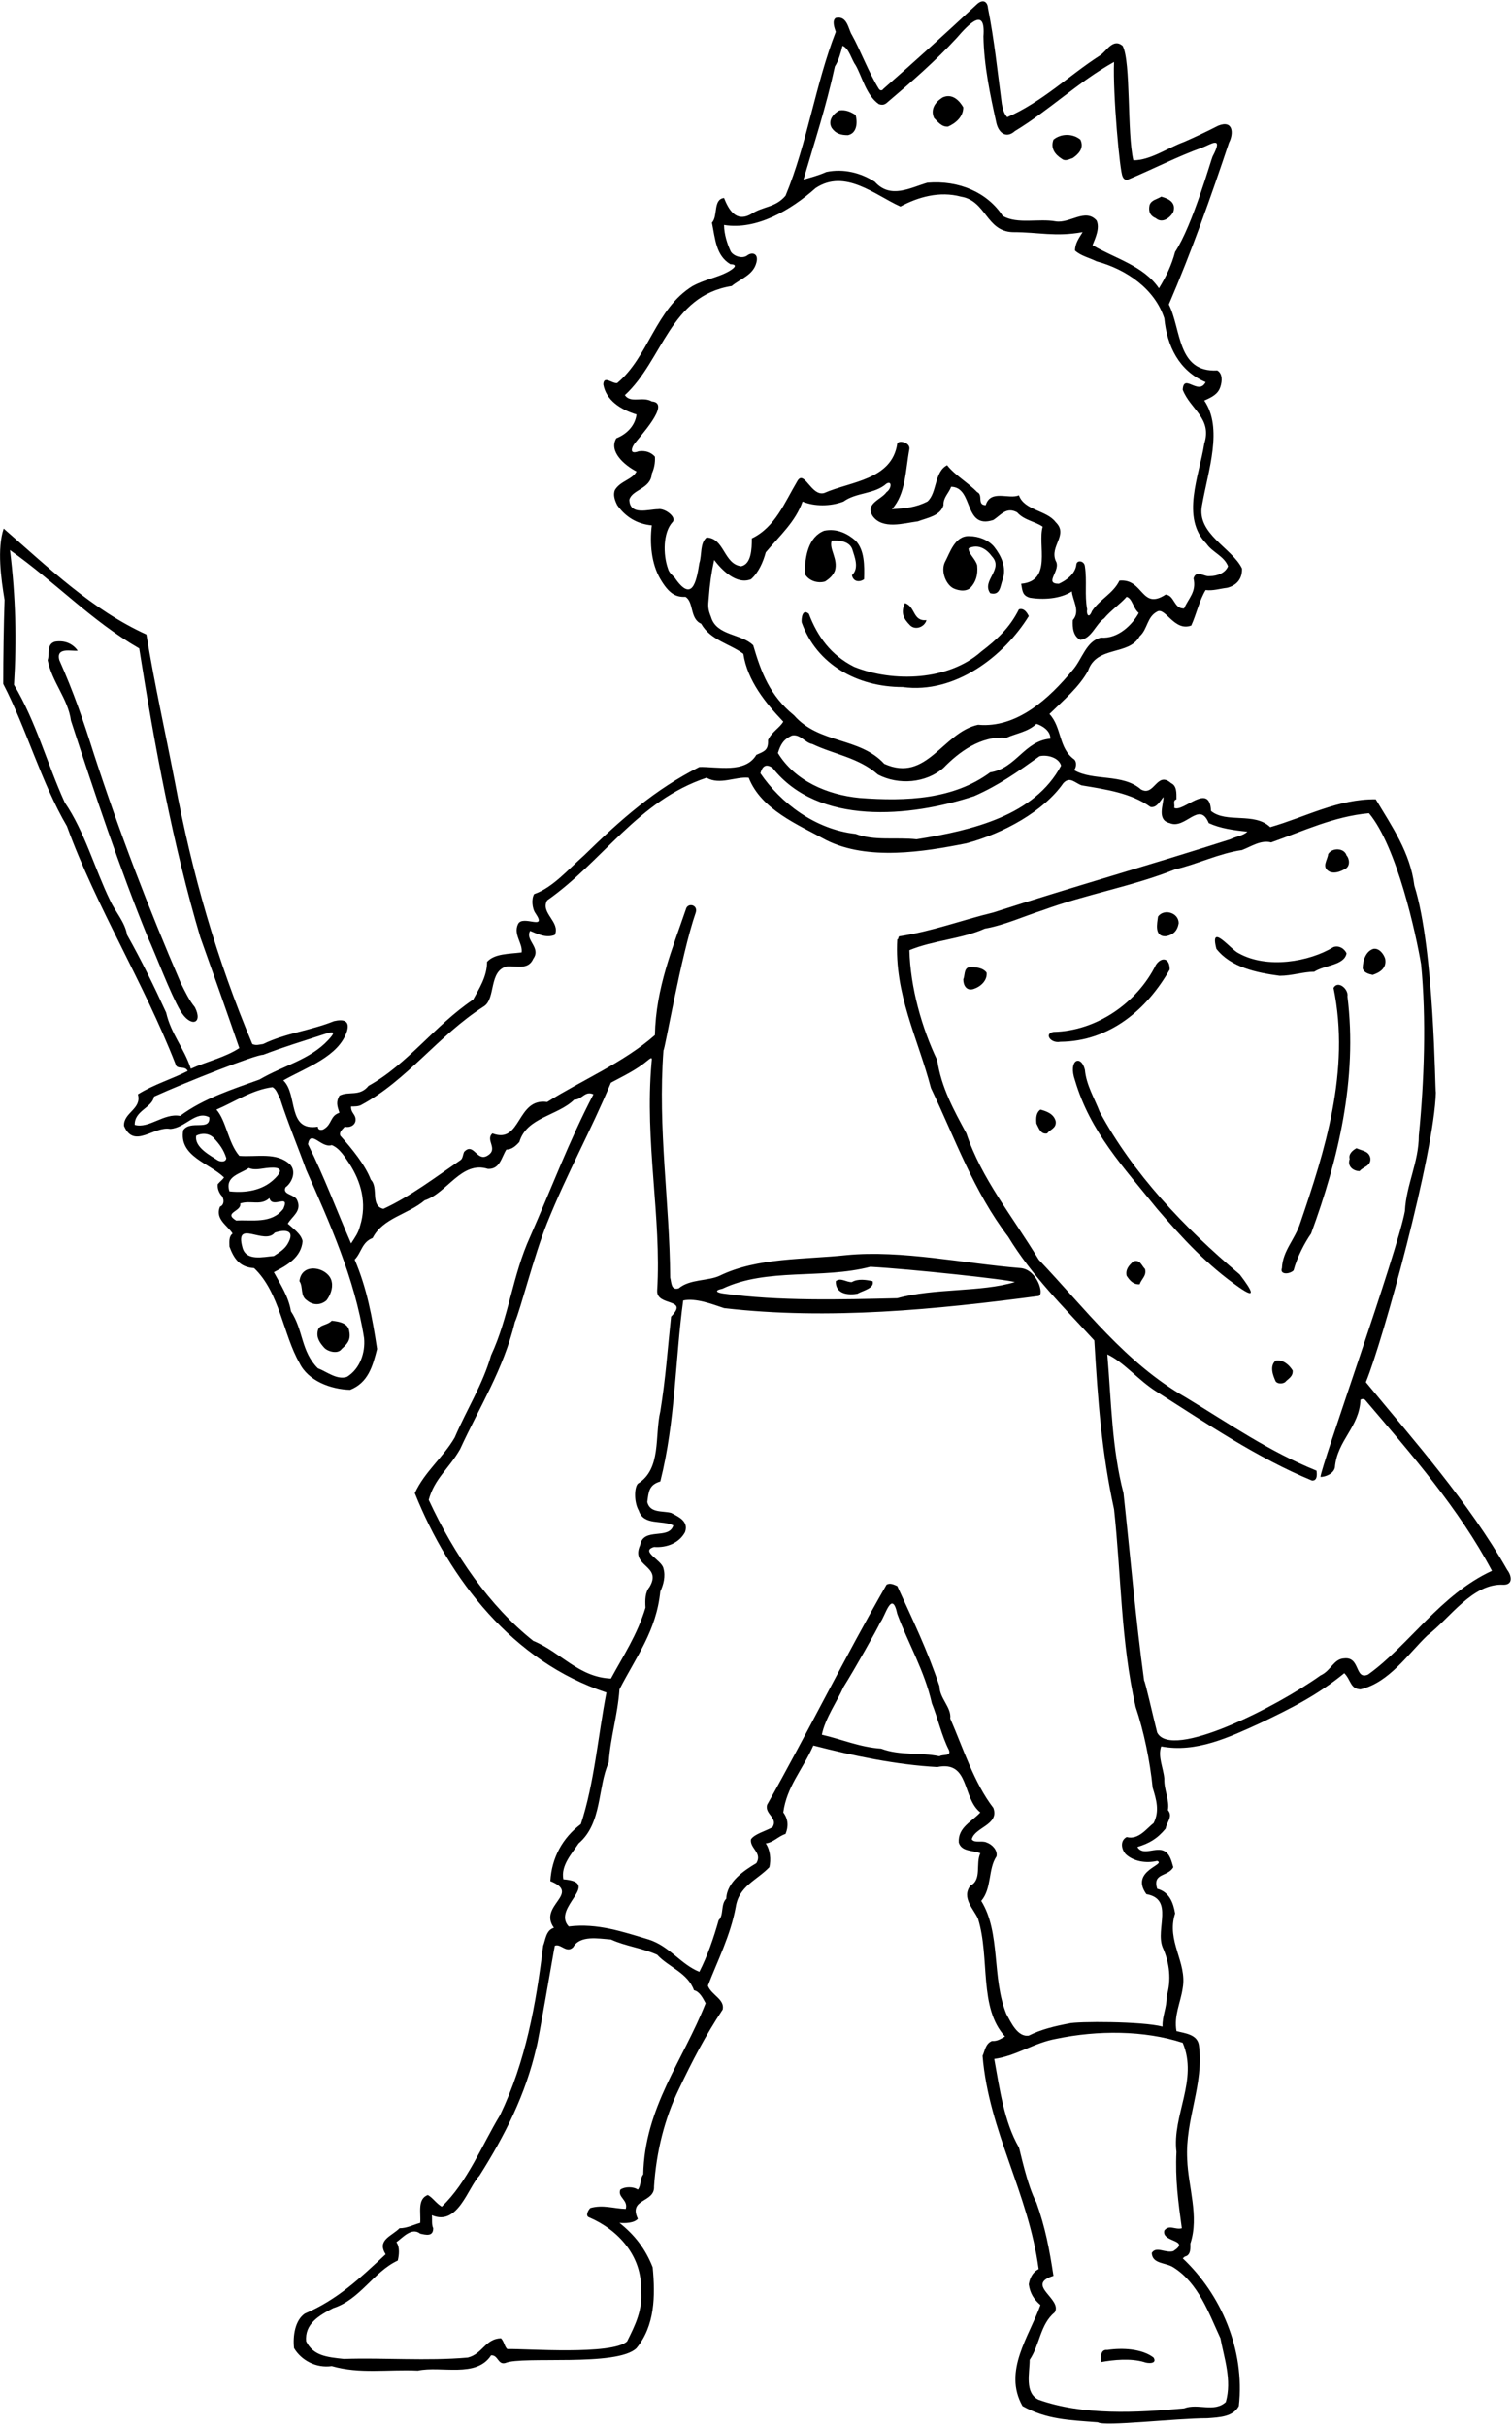 <?xml version="1.0" encoding="UTF-8"?>
<svg xmlns="http://www.w3.org/2000/svg" xmlns:xlink="http://www.w3.org/1999/xlink" width="411pt" height="659pt" viewBox="0 0 411 659" version="1.1">
<g id="surface1">
<path style=" stroke:none;fill-rule:nonzero;fill:rgb(0%,0%,0%);fill-opacity:1;" d="M 409.703 426.504 C 399.211 408.082 384.449 391.492 371.273 375.508 C 375.906 364.285 389.879 313.41 390.305 296.82 C 390.059 296.574 389.938 258.023 384.449 240.578 C 383.352 231.672 378.348 224.473 373.957 217.152 C 363.707 217.031 355.047 221.91 345.285 224.719 C 341.016 220.57 333.328 223.742 329.184 220.324 C 328.816 212.273 321.617 220.812 319.18 219.473 C 319.422 218.617 318.691 217.52 319.789 217.152 C 319.789 215.445 319.91 213.492 318.324 212.762 C 314.422 209.344 313.809 216.543 310.148 214.469 C 305.148 210.078 297.098 212.273 291.973 209.223 C 292.582 208.492 292.734 206.965 291.973 206.297 C 287.703 203.246 288.68 197.633 285.262 193.973 C 289.289 190.07 293.312 186.652 295.754 182.262 C 298.07 175.309 306.855 178.234 309.785 172.867 C 311.98 170.914 311.734 167.621 314.543 166.156 C 316.738 164.816 319.219 171.688 323.812 169.938 C 325.156 167.012 326.012 163.105 327.719 160.301 C 329.793 160.547 331.5 159.934 333.574 159.691 C 336.504 158.961 337.723 156.844 337.602 154.445 C 334.914 148.832 325.156 145.051 326.742 137.242 C 328.449 127.605 332.477 116.383 327.352 108.816 C 329.305 107.965 331.133 107.109 331.742 105.035 C 332.23 103.57 332.355 101.496 330.891 100.645 C 319.91 101.254 321.129 89.418 317.715 82.711 C 323.812 68.559 329.184 53.43 334.062 38.789 C 335.402 36.227 335.203 32.508 331.133 34.152 C 327.809 35.859 324.668 37.324 321.863 38.547 C 317.227 40.254 312.711 43.547 308.074 43.547 C 306.309 36.09 307.465 16.707 305.148 12.438 C 302.465 10.242 300.758 14.023 298.926 15.121 C 290.754 20.367 283.309 27.688 273.793 31.836 C 272.816 30.738 272.68 29.836 272.328 28.297 C 271.109 19.148 270.258 10.73 268.547 2.188 C 268.41 0.406 267.191 -0.281 265.621 1.09 C 256.957 9.145 248.906 16.465 240.121 24.148 C 239.664 24.805 239.129 24.5 238.902 24.148 C 236.219 19.879 233.777 13.414 231.582 9.508 C 230.605 8.047 230.363 4.141 227.191 4.871 C 226.094 5.605 226.824 7.559 227.191 8.656 C 221.699 22.684 219.383 39.156 213.527 53.184 C 210.719 56.48 207.426 55.992 204.133 58.188 C 199.984 60.504 198.031 56.844 196.812 53.797 C 193.762 54.16 195.227 58.676 193.52 60.504 C 194.434 64.961 194.598 69.418 198.523 71.77 C 200.852 71.852 199.445 73.012 197.734 73.926 C 194.93 75.422 191.629 75.891 188.27 77.707 C 178.145 83.93 176.316 96.984 167.777 104.059 C 166.434 104.305 164.117 101.863 163.992 104.426 C 164.727 108.695 168.629 111.258 173.02 112.598 C 172.656 115.648 170.34 117.969 167.531 119.066 C 165.395 122.633 169.727 126.387 173.02 128.094 C 171.922 130.289 168.629 130.656 167.164 133.094 C 166.555 134.438 167.164 136.023 167.777 137.242 C 170.094 140.535 173.266 142.367 177.172 142.734 C 176.574 147.59 177.047 153.16 179.508 157.324 C 181.73 161.09 183.543 162.285 186.328 162.148 C 188.648 163.555 187.453 168.078 190.59 169.449 C 193.152 173.965 198.277 174.82 202.059 177.625 C 203.156 184.945 208.156 191.047 212.914 196.047 C 212.062 197.633 209.742 198.852 208.77 201.051 C 208.891 203.855 207.793 204.098 205.598 205.074 C 202.547 210.199 194.98 208.246 190.102 208.367 C 178.023 214.469 168.875 222.52 158.746 232.402 C 154.602 236.062 150.207 241.188 145.203 242.895 C 144.43 244.102 144.594 246.801 145.57 248.141 C 148.867 253.02 142.035 248.387 140.812 251.07 C 139.473 253.875 142.156 256.316 141.789 258.754 C 138.254 259.195 134.438 259.047 132.395 261.316 C 132.395 265.344 130.199 268.637 128.613 271.566 C 118.242 278.52 110.801 289.133 100.188 294.988 C 97.746 298.039 94.82 296.332 92.258 297.672 C 91.281 299.504 91.648 300.355 92.258 302.309 C 89.695 303.164 90.305 305.359 88.109 306.699 C 87.621 307.082 86.402 307.188 86.402 306.09 C 77.984 307.434 81.035 297.309 77.008 293.523 C 83.23 289.988 92.137 287.059 94.332 280.105 C 95.172 277.117 93.188 276.887 90.793 277.422 C 84.449 279.984 77.496 280.715 71.52 283.645 C 70.418 283.766 69.688 284.133 68.59 283.645 C 58.953 260.707 52.242 237.648 47.484 212.152 C 44.922 198.852 41.992 185.801 39.797 172.379 C 25.035 165.668 13.203 154.215 1 143.602 C -0.828 149.094 0.27 157.129 1.246 162.984 C 1 170.184 0.879 178.48 0.879 185.801 C 7.223 198 11.25 212.641 18.203 224.473 C 26.133 246.312 39.066 266.93 47.727 289.133 C 48.094 290.719 50.289 289.379 51.023 290.965 C 46.75 293.16 41.75 294.621 37.48 297.309 C 38.578 301.332 33.574 302.188 33.699 305.848 C 36.383 312.312 41.871 305.848 46.266 306.699 C 50.41 306.457 53.219 301.578 56.879 303.527 C 57.242 307.434 51.754 304.141 49.801 307.066 C 48.582 314.145 56.879 315.973 60.902 319.879 C 60.414 320.609 59.926 320.852 59.195 321.707 C 59.074 322.805 59.441 323.781 60.051 324.637 C 60.902 325.367 61.148 327.32 59.805 327.809 C 58.34 331.223 62 333.055 63.223 335.129 C 62.125 335.98 62.367 337.445 62.367 338.664 C 63.586 341.961 65.172 344.277 69.078 344.52 C 76.031 351.109 77.008 362.699 81.398 370.262 C 83.719 375.145 89.941 377.461 95.184 377.582 C 100.066 375.633 101.285 371.238 102.504 366.48 C 101.164 357.695 99.699 349.891 96.406 342.203 C 98.234 340.371 98.355 337.445 101.285 336.348 C 104.09 330.855 110.801 330.004 115.438 326.098 C 121.539 324.148 125.441 315.242 132.641 317.559 C 135.934 317.68 136.301 314.387 137.641 312.312 C 139.105 312.312 140.203 311.336 141.18 310.238 C 143.133 303.527 151.551 303.164 156.062 298.77 C 158.262 298.77 158.992 296.211 161.309 297.309 C 154.844 309.629 149.598 323.535 144.105 335.98 C 139.227 346.719 138.375 357.695 133.492 368.188 C 131.176 376.242 126.906 382.828 123.609 390.516 C 120.438 396.004 115.438 399.785 112.754 405.645 C 122.148 429.066 139.352 451.395 164.848 459.812 C 162.531 471.77 161.555 484.453 157.895 495.559 C 152.891 499.34 149.965 504.707 149.598 511.051 C 158.137 514.469 146.184 517.641 150.574 523.738 C 148.379 524.348 148.254 527.156 147.645 528.621 C 145.695 544.602 142.887 560.094 135.934 574.613 C 131.055 582.664 127.027 592.914 120.074 599.5 C 118.488 598.527 117.633 597.062 116.289 596.328 C 113.363 597.426 114.461 601.211 114.219 603.895 C 112.387 604.383 110.68 605.355 108.605 605.355 C 106.41 607.555 102.383 608.531 104.824 612.434 C 97.871 618.898 91.77 624.754 82.863 628.539 C 80.18 630.367 79.57 634.637 79.934 637.93 C 81.887 641.227 85.914 643.422 90.184 642.812 C 97.871 645.008 105.188 643.664 113.605 644.031 C 119.953 642.691 129.469 646.105 133.492 639.883 C 135.445 639.762 135.324 642.566 137.398 641.957 C 141.91 640.004 167.777 643.055 173.02 637.93 C 178.023 631.832 178.145 623.781 177.414 615.973 C 175.461 610.969 172.535 607.188 168.387 603.895 C 169.852 604.016 172.289 604.016 173.387 602.797 C 170.703 597.184 178.023 598.527 177.781 594.012 C 178.391 584.496 180.707 575.469 184.488 567.66 C 188.27 559.73 191.688 553.141 196.445 545.941 C 197.055 543.137 193.395 542.039 192.422 539.477 C 195.105 532.523 198.52 525.938 199.984 518.129 C 200.84 512.395 205.598 510.93 209.133 507.27 C 209.621 505.195 209.379 502.633 208.156 500.805 C 210.23 500.559 211.574 498.852 213.527 498.242 C 214.379 496.168 214.258 494.215 212.914 492.387 C 213.891 485.309 218.039 481.039 221.09 474.207 C 231.949 477.012 243.66 479.453 254.762 480.062 C 263.668 478.234 261.473 488.48 266.473 492.387 C 264.156 494.945 260.375 496.41 260.617 500.559 C 261.352 503.121 264.523 502.633 266.473 503.488 C 265.133 506.293 266.961 510.688 263.789 512.27 C 261.227 515.566 264.766 518.738 265.863 521.301 C 269.156 532.035 265.984 545.453 273.184 553.266 C 272.086 553.871 271.109 554.605 269.645 554.484 C 267.816 555.215 267.695 557.289 267.086 558.508 C 268.793 579.129 279.527 595.598 282.336 616.461 C 280.625 617.312 279.895 619.023 279.648 620.605 C 280.016 623.047 280.992 624.633 282.82 626.219 C 279.773 634.758 272.574 644.152 277.941 653.668 C 284.531 657.328 290.508 657.453 298.438 658.062 C 300.023 659.281 319.664 656.965 328.207 656.965 C 331.5 656.719 335.16 656.598 336.746 653.668 C 338.453 638.297 331.867 623.293 321.496 613.531 C 321.738 613.41 321.863 613.164 322.105 613.043 C 323.812 612.676 323.57 610.48 323.57 609.504 C 326.012 602.184 322.961 594.012 322.715 586.691 C 322.105 575.711 327.352 566.195 325.887 555.582 C 325.398 552.652 322.105 552.41 319.789 551.801 C 319.055 547.527 320.887 544.234 321.496 540.086 C 322.715 533.012 316.98 527.398 319.422 519.836 C 318.934 516.906 317.836 513.98 314.543 513.125 C 313.199 508.734 317.469 509.953 318.934 507.27 C 318.445 505.684 318.078 503.73 316.492 502.879 C 314.176 501.656 310.637 504.34 309.176 501.777 C 312.348 500.805 314.543 499.586 316.859 496.777 C 317.105 495.07 318.934 493.484 317.469 491.773 C 317.957 488.969 316.371 486.285 316.492 483.234 C 316.25 480.309 314.664 477.258 315.641 474.453 C 325.156 476.281 334.305 471.891 342.602 468.105 C 351.02 464.082 358.098 460.543 365.414 454.566 C 367.246 456.395 367.004 458.836 369.809 458.957 C 377.617 457.129 382.738 449.32 387.984 444.316 C 394.207 439.559 400.309 430.043 408.727 430.531 C 411.328 430.531 410.922 428.09 409.703 426.504 Z M 226.945 18.051 C 227.922 16.586 228.531 14.391 229.02 12.438 C 230.852 13.168 231.461 16.219 232.559 17.684 C 234.266 20.609 235.484 25.98 238.902 28.297 C 240 28.664 240.578 28.391 241.344 27.688 C 247.688 22.32 254.395 16.465 260.008 10.363 C 263.531 6.277 267.938 1.824 267.328 9.875 C 267.449 17.805 269.156 25.855 270.867 33.543 C 271.535 36.164 273.551 37.691 275.867 35.617 C 285.141 30.004 293.191 22.195 302.828 16.828 C 302.465 25.613 304.414 46.84 305.148 47.938 C 305.391 48.672 306.078 49.051 306.613 48.793 C 313.297 46.016 320.062 42.492 326.895 40.055 C 328.969 39.312 332.762 36.57 329.605 42.516 C 329.23 43.227 324.18 61.238 319.422 68.434 C 318.445 72.094 316.98 75.145 315.031 78.316 C 310.762 72.094 302.828 70.145 296.973 66.605 C 297.707 64.773 299.047 61.969 298.07 59.895 C 295.023 56.48 290.875 60.75 286.969 60.141 C 282.336 59.285 276.602 60.992 272.574 58.676 C 268.426 52.332 260.738 48.914 252.078 49.648 C 247.441 50.988 242.074 54.16 237.805 49.402 C 234.02 46.965 229.387 45.742 224.629 46.719 C 222.434 47.695 220.48 48.184 218.406 48.793 C 221.336 38.789 224.504 29.273 226.945 18.051 Z M 192.055 146.027 C 190.223 147.613 190.836 150.664 190.102 152.98 C 189.262 158.395 188.043 163.73 183.367 156.887 C 182.66 156.199 181.824 155.5 181.562 154.445 C 180.219 150.664 180.219 144.684 182.781 141.879 C 184.152 140.551 180.645 137.961 178.879 138.34 C 176.316 138.34 171.191 140.172 171.07 135.777 C 171.801 132.973 176.926 132.852 177.172 128.703 C 177.781 127.359 178.145 125.773 178.023 124.066 C 176.926 122.848 175.461 122.359 173.633 122.602 C 170.887 123.625 171.809 121.508 172.352 120.715 C 173.605 118.879 182.629 109.441 177.172 109.062 C 174.73 107.598 171.438 109.672 169.852 107.352 C 180.219 97.836 182.051 80.391 198.887 77.707 C 201.203 75.754 204.742 74.777 205.598 71.363 C 206.266 68.953 204.59 68.422 203.277 69.289 C 201.691 70.633 198.945 69.336 198.52 68.07 C 197.789 66.484 196.812 63.676 196.812 61.113 C 205.598 62.578 214.988 57.09 221.699 51.109 C 229.754 45.742 237.926 53.062 244.758 56.113 C 249.516 53.551 255.371 51.844 261.227 53.43 C 268.059 54.527 268.059 62.824 275.258 63.066 C 282.578 63.066 286.727 64.41 294.289 63.066 C 293.312 64.652 292.215 66.117 292.215 68.07 C 293.801 69.531 296.121 70.02 298.07 70.996 C 306.246 73.191 313.934 78.562 316.492 86.492 C 317.227 94.055 320.52 100.766 327.719 103.816 C 325.766 107.598 321.738 101.254 321.496 105.891 C 323.57 111.258 329.547 113.574 327.352 120.527 C 326.012 129.191 320.887 140.66 327.961 147.734 C 329.547 150.055 332.719 151.027 333.816 153.836 C 333.086 155.664 330.891 156.52 328.816 156.52 C 327.352 156.762 325.156 154.688 324.426 157.129 C 325.277 160.789 323.082 162.496 321.863 165.305 C 319.055 165.426 319.301 161.766 316.859 161.52 C 310.148 165.914 310.883 157.129 304.293 157.738 C 302.594 161.25 299.004 162.762 296.84 165.984 C 295.934 168.312 295.25 166.781 295.512 165.547 C 294.777 161.52 295.512 157.984 294.898 153.836 C 294.719 152.297 292.734 152.066 292.582 153.348 C 292.34 155.91 289.777 157.738 287.824 158.594 C 283.555 158.594 288.555 154.934 286.969 152.371 C 285.262 148.344 290.508 145.297 286.969 141.879 C 284.531 138.586 278.43 138.707 276.965 134.559 C 274.281 135.777 269.281 132.852 267.938 137.242 C 265.496 137.242 267.328 134.438 265.621 133.703 C 263.18 131.145 259.52 129.07 257.445 126.387 C 253.906 128.215 254.762 133.949 252.078 136.266 C 248.906 137.852 246.223 138.098 242.441 138.34 C 246.223 134.191 246.102 127.848 247.199 121.992 C 247.441 120.117 244.164 119.508 243.902 120.527 C 242.441 130.41 231.215 130.777 224.02 133.949 C 220.48 134.926 218.543 127.359 216.699 130.777 C 213.281 136.512 210.719 143.223 204.375 146.27 C 204.375 149.199 204.207 153.285 201.449 153.836 C 196.688 153.227 196.934 146.148 192.055 146.027 Z M 204.742 175.309 C 201.57 172.137 194.738 172.746 193.273 167.621 C 192.422 165.547 192.422 164.691 192.664 162.375 C 192.906 158.836 193.395 155.422 194.129 152.129 C 196.078 154.688 200.105 158.961 204.133 157.371 C 206.207 155.543 207.426 152.738 208.156 150.055 C 212.062 145.418 216.211 141.758 218.16 136.266 C 221.336 137.609 225.727 137.609 229.266 136.266 C 232.801 133.703 237.684 134.316 240.977 131.387 C 242.484 130.488 242.41 132.699 240.977 133.703 C 239.512 135.777 235.121 136.754 237.195 140.172 C 239.879 143.953 245.613 142.152 249.516 141.637 C 252.078 140.66 255.617 140.172 256.469 137.242 C 256.348 135.168 257.934 133.949 258.543 132.242 C 264.766 132.363 261.84 143.953 270.012 141.27 C 272.086 139.926 273.551 137.609 276.477 139.195 C 278.43 141.391 281.359 141.637 283.434 143.098 C 281.969 147.98 286.117 157.859 277.574 158.594 C 277.941 160.668 277.941 161.766 279.895 162.375 C 283.434 162.984 288.191 162.742 291.363 160.668 C 291.484 162.984 293.801 166.035 291.605 168.477 C 291.484 170.551 291.727 172.867 293.68 173.844 C 296.73 173.477 297.828 169.574 300.145 167.988 C 301.855 165.914 304.539 164.082 306.246 162.133 C 307.832 162.617 307.953 165.18 309.539 166.523 C 307.832 169.695 303.93 173.598 299.293 173.234 C 295.266 174.086 294.168 179.09 291.605 182.016 C 285.262 189.703 276.477 197.879 265.863 196.902 C 256.227 198.977 251.957 212.762 240.367 207.516 C 233.656 200.195 222.676 202.148 215.844 194.34 C 209.254 188.973 206.938 182.75 204.742 175.309 Z M 215.234 199.828 C 217.551 199.34 218.77 201.781 220.848 202.148 C 226.703 204.953 233.41 205.809 238.656 210.441 C 244.27 213.371 251.711 212.762 256.469 208.613 C 260.617 204.344 266.598 199.828 273.551 200.438 C 276.234 199.219 279.406 198.852 281.723 196.656 C 283.129 197.055 285.629 198.488 285.508 200.684 C 278.43 201.293 276.234 208.734 269.156 209.832 C 259.277 217.152 246.465 217.762 233.656 216.785 C 224.871 215.934 216.09 212.152 211.453 204.586 C 212.184 202.27 212.914 200.926 215.234 199.828 Z M 209.988 208.613 C 222.434 224.352 247.32 222.031 264.766 216.301 C 271.477 213.371 276.602 209.711 282.578 205.441 C 284.652 204.953 287.824 205.809 288.434 208.004 C 281.234 221.547 264.398 225.57 249.148 228.012 C 243.539 227.402 237.684 228.5 232.559 226.547 C 221.578 225.328 212.184 218.129 206.695 210.078 C 207.184 208.367 208.035 207.27 209.988 208.613 Z M 45.164 275.102 C 41.871 267.906 38.457 260.949 34.551 253.996 C 33.941 250.461 31.379 247.773 29.914 244.602 C 25.77 236.062 22.961 225.816 17.594 218.008 C 12.715 207.27 9.906 196.289 3.809 186.043 C 4.539 173.965 4.297 162.254 2.711 149.441 C 15.152 158.227 24.914 168.719 37.844 176.16 C 41.992 202.512 46.996 229.477 54.438 254.605 C 58.098 264.855 61.391 274.129 65.051 284.742 C 61.148 287.305 56.145 288.402 51.875 290.352 C 49.922 284.496 46.508 280.961 45.164 275.102 Z M 48.949 303.164 C 44.555 302.309 40.531 306.699 36.625 305.602 C 36.504 301.699 41.383 300.969 41.871 297.918 C 50.777 293.891 69.688 286.449 71.52 286.57 C 77.219 284.379 82.523 282.812 88.23 280.93 C 91.16 279.961 91.07 280.562 89.234 282.539 C 84.227 287.934 77.023 289.48 70.543 293.281 C 63.465 295.844 55.293 298.406 48.949 303.164 Z M 59.195 315.242 C 57.367 314.02 52.73 311.703 53.34 308.531 C 54.805 307.801 56.633 307.801 57.977 309.02 C 59.684 310.848 60.781 312.312 61.516 314.633 C 61.391 315.852 59.805 315.605 59.195 315.242 Z M 67.613 317.316 C 69.141 317.949 70.766 317.527 72.301 317.336 C 74.977 317.008 78.172 317.07 74.277 320.586 C 71.207 323.355 66.949 324.156 62.367 323.66 C 61.027 319.512 65.418 318.902 67.613 317.316 Z M 64.199 331.59 C 60.539 329.395 65.785 329.148 65.297 326.953 C 68.102 325.977 70.906 327.684 73.227 325.488 C 73.492 326.605 74.332 326.711 75.195 326.605 C 76.688 326.43 78.246 325.633 77.008 328.418 C 73.836 332.566 68.469 331.344 64.199 331.59 Z M 65.906 338.91 C 63.711 330.98 71.883 338.422 74.691 334.883 C 77.496 333.938 80.453 334.133 78.148 338 C 77.273 339.469 75.766 340.348 74.445 341.227 C 71.52 341.473 66.883 342.691 65.906 338.91 Z M 98.969 363.555 C 99.332 367.457 97.871 371.848 94.332 374.047 C 91.648 375.02 88.719 372.582 86.402 371.727 C 81.766 367.09 82.496 361.355 79.082 356.234 C 78.473 352.328 76.277 349.035 74.445 345.617 C 77.984 343.789 81.887 341.594 82.254 337.199 C 81.887 335.25 79.691 333.785 78.227 332.441 C 79.324 330.492 82.133 329.027 80.789 326.098 C 80.18 324.391 76.641 324.637 77.617 322.562 C 79.324 321.34 80.668 318.289 78.836 316.34 C 75.176 312.922 69.809 314.387 65.051 314.02 C 62 310.484 61.516 304.504 58.828 301.453 C 63.711 299.383 68.469 296.086 74.078 295.355 C 75.176 295.965 75.543 297.43 76.152 298.527 C 78.227 304.992 81.035 311.703 83.23 317.805 C 89.574 332.199 96.406 347.203 98.969 363.555 Z M 97.871 333.055 C 97.383 335.004 96.527 336.102 95.43 337.812 C 91.648 329.148 88.109 319.633 83.719 310.848 C 84.449 306.699 87.379 312.07 90.184 311.094 C 92.379 311.945 93.844 314.508 94.941 316.094 C 98.113 320.977 99.82 326.832 97.871 333.055 Z M 144.961 445.781 C 133.129 436.387 123.488 422.48 116.535 407.473 C 118.121 401.617 122.023 399.055 125.074 393.688 C 130.445 381.977 136.789 372.215 139.961 359.16 C 141.379 356.109 145.203 340.984 148.742 332.199 C 154.355 318.289 160.453 307.555 166.066 294.137 C 169.555 292.273 173.039 290.637 176.105 288.059 C 177.402 286.973 177.211 287.566 177.113 288.633 C 175.184 310.367 179.844 330.676 178.633 350.621 C 178.391 355.012 187.418 352.574 182.414 357.695 C 181.438 366.848 180.953 374.41 179.488 383.438 C 177.902 390.148 179.855 399.055 173.387 403.082 C 172.41 404.074 172.289 408.082 173.633 410.402 C 174.973 414.551 179.977 412.84 183.027 414.426 C 181.805 418.453 174.852 414.793 173.996 419.797 C 171.312 425.773 180.098 425.164 176.559 431.141 C 175.34 432.605 175.34 434.68 175.461 436.754 C 173.266 444.074 169.363 449.93 166.066 456.027 C 157.285 455.664 152.402 448.832 144.961 445.781 Z M 174.852 590.719 C 173.875 591.938 174.363 593.645 173.387 594.867 C 172.168 594.012 169.852 594.012 168.629 594.867 C 167.777 596.941 170.824 597.672 170.094 600.109 C 166.68 599.988 163.871 598.891 160.453 599.867 C 159.848 600.477 158.992 602.062 160.211 602.43 C 167.898 605.723 174.605 612.801 174.242 622.316 C 174.73 627.562 172.656 631.711 170.461 636.102 C 166.312 639.883 142.887 638.055 137.887 638.176 C 137.152 637.566 137.031 636.102 136.18 635.246 C 131.906 635.371 131.176 639.52 127.148 640.492 C 115.926 641.469 104.457 640.492 93.477 640.859 C 88.84 640.371 85.18 640.004 83.23 636.102 C 82.742 631.344 86.77 629.027 90.551 627.074 C 97.871 624.754 101.531 617.191 108.117 614.141 C 108.484 612.676 108.727 610.48 107.754 609.141 C 109.461 607.918 111.898 604.992 114.219 606.82 C 115.805 607.188 117.754 607.676 117.754 605.355 C 117.27 604.383 117.512 603.039 117.391 601.82 C 124.465 604.871 127.148 594.379 130.32 591.082 C 137.273 580.102 142.887 569 145.816 556.191 C 146.059 556.191 150.574 529.594 150.816 528.621 C 152.402 527.887 153.988 530.816 155.82 528.984 C 157.648 525.691 162.652 526.668 166.066 526.91 C 170.094 528.742 174.605 529.23 178.633 531.059 C 181.805 534.477 186.93 535.938 188.637 540.699 C 190.223 541.062 191.078 542.895 191.809 544.234 C 185.711 559.73 175.219 572.539 174.852 590.719 Z M 255.371 477.137 C 250.246 476.035 244.637 477.012 239.512 475.062 C 233.777 474.695 228.777 472.5 223.406 471.277 C 224.262 466.887 227.68 462.008 229.266 458.348 C 232.191 453.711 238.496 442.527 239.27 440.777 C 240.609 439.191 242.441 431.629 243.902 438.461 C 246.711 446.148 251.348 453.953 253.297 462.738 C 254.883 466.645 255.98 471.645 257.934 475.426 C 258.664 477.258 256.227 476.523 255.371 477.137 Z M 321.496 554.973 C 325.766 565.098 318.566 574.734 319.789 584.617 C 319.422 591.938 320.277 598.281 321.254 605.355 C 319.422 605.844 317.836 604.258 316.492 605.969 C 315.641 609.262 323.812 608.406 318.934 611.578 C 316.738 612.191 314.297 610.117 313.078 612.066 C 313.199 615.117 316.859 614.629 318.934 615.973 C 325.766 620.242 328.57 628.414 331.742 635.246 C 332.719 640.492 334.914 646.594 333.207 652.57 C 330.035 655.5 325.645 652.816 321.863 654.281 C 308.93 655.5 294.41 656.23 282.336 651.961 C 278.43 650.133 279.895 644.641 279.895 641.102 C 282.699 636.957 282.699 631.465 286.727 628.172 C 288.801 624.512 278.551 620.73 286.359 618.289 C 285.262 611.09 284.164 605.234 281.723 598.402 C 279.16 593.645 277.211 583.887 276.965 583.398 C 272.941 576.445 271.719 567.414 270.258 559.363 C 276.355 558.508 280.992 554.973 287.215 553.871 C 298.316 551.555 311.004 551.555 321.496 554.973 Z M 313.566 495.312 C 311.734 496.656 309.539 499.949 306.246 499.094 C 304.414 500.07 304.781 502.391 306.004 503.73 C 308.074 505.684 311.492 506.293 314.543 505.562 C 317.184 506.578 307.02 508.203 311.613 514.59 C 319.18 515.93 314.055 523.984 316.008 528.984 C 317.957 533.254 318.445 538.016 317.105 542.406 C 317.227 545.336 315.883 547.652 316.008 550.578 C 310.516 549.113 292.703 549.113 290.508 549.727 C 286.727 550.457 283.066 551.312 279.648 553.02 C 276.602 553.508 274.77 549.359 273.551 547.164 C 269.523 537.281 272.086 525.082 266.719 516.422 C 269.645 513.004 268.547 507.758 270.867 504.34 C 271.23 502.633 269.645 501.047 268.184 500.559 C 266.961 499.949 264.887 500.805 264.156 499.703 C 264.887 496.41 271.719 495.801 270.012 491.164 C 264.766 484.336 261.961 475.305 258.301 466.887 C 258.664 463.836 255.371 461.398 255.371 458.105 C 251.957 447.977 248.297 440.535 243.902 430.898 C 243.051 430.531 241.953 429.922 240.977 430.531 C 229.875 449.809 219.504 470.789 208.523 490.312 C 207.793 492.871 211.574 493.848 209.988 496.41 C 208.035 497.508 205.105 498.242 204.133 499.703 C 203.766 502.145 207.305 503.363 205.598 506.172 C 202.301 508.121 197.543 511.297 197.422 515.809 C 195.836 517.395 196.812 520.324 195.348 521.664 C 194.004 526.422 192.297 531.426 190.102 535.695 C 184.977 533.621 182.051 528.742 176.316 526.91 C 169.363 524.836 162.406 522.398 154.602 523.371 C 149.84 518.25 163.871 511.418 153.137 510.562 C 152.402 506.781 155.453 503.609 157.285 500.805 C 163.75 495.312 162.406 485.555 165.457 478.844 C 165.945 471.77 167.898 466.031 168.387 458.957 C 173.02 449.93 178.391 443.098 179.488 432.359 C 180.344 430.531 180.953 428.215 180.344 426.141 C 179.977 423.82 173.859 421.457 177.781 420.281 C 181.316 420.527 184.613 419.184 186.199 416.258 C 187.297 413.207 184.246 411.988 182.414 411.012 C 180.098 410.402 176.684 411.133 175.949 408.082 C 176.316 405.277 176.379 403.387 179.488 402.473 C 183.637 386 183.516 369.285 185.711 353.305 C 189.125 352.574 193.52 354.281 196.812 355.379 C 225.238 358.672 254.52 355.746 282.336 352.086 C 283.891 351.688 281.984 345.055 277.574 344.52 C 262.203 343.301 245.004 339.52 230.117 340.984 C 218.77 342.203 205.84 341.594 195.594 346.594 C 192.422 348.059 187.539 347.449 184.488 350.012 C 182.414 350.621 182.539 348.547 182.172 347.082 C 182.051 326.711 178.754 306.824 180.344 285.352 C 180.707 285.473 185.102 259.488 189.125 247.898 C 189.734 245.945 187.297 245.215 186.562 246.676 C 182.781 257.777 178.27 268.395 178.023 281.203 C 169.605 288.645 158.016 293.523 148.742 299.383 C 140.324 298.16 141.789 310.973 133.859 307.922 C 131.785 309.75 135.688 312.191 132.395 314.02 C 129.59 315.605 128.734 310.238 126.172 312.922 C 125.809 313.656 125.809 314.875 125.074 315.242 C 118.488 319.754 111.41 325.121 104.215 328.418 C 100.555 327.562 102.992 322.684 100.797 320.488 C 99.332 316.582 95.672 312.07 92.5 308.531 C 92.137 307.434 93.109 306.824 93.723 306.09 C 95.062 306.457 96.527 305.727 96.648 304.383 C 96.773 302.676 95.309 302.43 95.43 300.602 C 96.406 300.602 97.383 300.602 98.113 300.234 C 110.68 293.523 118.977 281.445 131.539 273.395 C 134.836 271.32 132.762 263.637 137.887 262.535 C 140.691 262.414 143.621 263.512 144.961 260.465 C 147.156 257.414 142.645 255.461 144.105 252.898 C 145.938 253.633 148.379 254.973 150.816 253.996 C 152.402 250.461 146.789 248.02 148.742 244.602 C 163.871 233.988 173.387 217.52 192.055 211.297 C 195.715 213.371 199.863 210.93 203.52 211.297 C 206.938 219.961 216.82 223.984 224.629 228.254 C 235.852 233.867 251.102 231.426 262.691 229.109 C 272.816 226.426 283.797 220.324 289.043 212.762 C 290.875 210.809 292.215 212.762 294.047 213.371 C 300.633 214.469 307.465 215.445 312.711 219.227 C 314.422 219.594 315.395 217.52 316.25 216.543 C 316.371 218.371 314.297 222.766 317.957 223.617 C 322.227 225.449 326.012 217.398 328.57 223.617 C 331.742 225.082 335.402 225.57 339.062 225.938 C 337.965 227.035 335.891 227.277 334.43 228.012 C 312.348 235.086 291.973 240.82 270.012 247.898 C 261.473 249.973 253.422 253.02 244.516 254.363 C 244.027 254.484 244.391 255.094 243.902 255.219 C 243.051 270.102 249.516 282.059 253.055 295.598 C 259.641 309.387 264.645 323.66 274.039 335.98 C 280.504 346.594 289.043 355.012 297.461 364.164 C 298.438 380.512 299.414 394.297 302.828 410.035 C 304.781 427.969 304.66 445.902 308.688 463.715 C 310.883 470.18 312.59 478.355 313.32 485.676 C 314.297 488.848 315.273 492.02 313.566 495.312 Z M 196.367 350.113 C 208.508 344.344 223.41 347.598 236.586 344.156 C 247.562 344.766 273.672 347.57 275.867 348.305 C 266.598 351.109 254.031 349.891 243.902 352.695 C 228.609 353.051 211.703 353.523 196.652 351.422 C 194.836 351.168 193.988 350.621 196.367 350.113 Z M 371.883 454.93 C 368.223 456.52 369.809 450.051 365.414 450.539 C 362.488 450.66 361.879 453.836 358.949 455.176 C 347.074 463.676 318.406 478.316 314.543 470.672 C 313.445 466.398 311.246 456.52 311.004 456.641 C 308.688 439.805 307.223 422.355 305.391 405.645 C 302.219 393.441 302.098 381 301 367.945 C 305.637 370.141 309.418 375.02 314.543 378.191 C 328.207 386.855 341.625 396.004 356.633 402.227 C 358.219 402.348 357.973 400.273 357.852 399.543 C 344.922 394.297 334.43 386.977 322.352 379.656 C 305.879 370.262 294.898 355.379 282.336 342.203 C 275.258 330.492 266.719 320.121 262.691 307.922 C 259.277 301.578 255.859 295.477 254.762 288.035 C 250.613 279.371 247.441 268.27 247.199 258.145 C 253.664 255.461 261.473 255.094 267.695 252.289 C 273.184 251.312 278.43 248.871 283.434 247.285 C 295.387 242.895 307.832 240.82 319.422 236.184 C 325.277 234.844 331.5 231.793 337.602 230.938 C 340.16 229.965 342.723 228.133 345.531 228.863 C 354.191 225.816 362.609 221.789 372.125 220.934 C 379.812 230.145 384.938 253.996 386.277 261.926 C 387.742 276.688 387.133 293.891 385.668 308.531 C 385.668 315.73 382.254 321.828 381.887 329.027 C 379.812 340.371 358.828 399.055 358.949 401.25 C 360.293 401.25 362.488 400.398 362.855 398.688 C 363.465 391.246 369.562 387.711 369.809 380.266 C 370.297 380.023 370.539 380.023 371.027 380.266 C 383.715 395.152 396.527 409.789 405.555 426.75 C 391.523 433.215 383.105 446.879 371.883 454.93 "/>
<path style=" stroke:none;fill-rule:nonzero;fill:rgb(0%,0%,0%);fill-opacity:1;" d="M 257.691 34.398 C 259.641 33.543 261.84 31.836 261.84 29.152 C 260.863 27.441 258.91 25.246 256.227 26.469 C 254.273 27.688 252.809 29.641 253.906 32.078 C 255.008 33.176 255.98 34.52 257.691 34.398 "/>
<path style=" stroke:none;fill-rule:nonzero;fill:rgb(0%,0%,0%);fill-opacity:1;" d="M 230.484 36.715 C 232.926 36.227 233.168 33.301 232.559 31.227 C 231.215 30.371 229.875 29.762 228.164 30.004 C 226.703 30.738 224.871 32.688 226.094 34.762 C 227.191 36.348 228.652 36.715 230.484 36.715 "/>
<path style=" stroke:none;fill-rule:nonzero;fill:rgb(0%,0%,0%);fill-opacity:1;" d="M 288.68 43.18 C 289.652 43.914 290.754 43.18 291.605 42.938 C 293.191 41.84 294.777 40.254 293.68 37.934 C 291.605 36.227 288.434 36.227 286.359 37.934 C 285.508 40.254 286.727 41.961 288.68 43.18 "/>
<path style=" stroke:none;fill-rule:nonzero;fill:rgb(0%,0%,0%);fill-opacity:1;" d="M 314.176 59.285 C 316.008 60.871 318.203 59.039 318.934 57.578 C 319.789 54.895 317.469 53.918 315.641 53.43 C 314.543 54.16 312.957 54.281 312.469 55.746 C 312.102 57.578 312.711 58.676 314.176 59.285 "/>
<path style=" stroke:none;fill-rule:nonzero;fill:rgb(0%,0%,0%);fill-opacity:1;" d="M 224.262 157.984 C 225.605 157.129 226.457 156.273 226.945 155.055 C 227.922 151.883 225.238 149.078 226.094 146.883 C 228.043 146.758 230.852 147.004 231.656 149.168 C 232.27 151.242 233.656 154.324 231.582 156.273 C 231.949 158.105 233.656 158.227 234.875 157.371 C 234.996 153.59 235.012 149.441 232.574 146.883 C 230.5 145.051 227.555 143.465 224.02 144.195 C 219.789 145.863 218.77 151.027 218.77 155.91 C 219.871 157.859 222.355 158.547 224.262 157.984 "/>
<path style=" stroke:none;fill-rule:nonzero;fill:rgb(0%,0%,0%);fill-opacity:1;" d="M 258.91 159.691 C 259.793 160.227 262.324 161.031 263.789 159.691 C 265.254 158.105 265.863 156.273 265.621 153.59 C 265.133 151.762 263.18 150.418 263.301 148.953 C 266.047 147.645 268.289 149.32 269.629 151.152 C 272.926 154.688 266.719 157.738 269.156 161.156 C 271.965 161.887 271.844 159.203 272.574 157.371 C 273.672 154.078 272.086 150.906 270.258 148.59 C 268.672 146.637 265.863 145.66 263.547 145.66 C 259.52 145.418 258.18 150.297 256.836 152.738 C 255.738 155.055 256.957 158.473 258.91 159.691 "/>
<path style=" stroke:none;fill-rule:nonzero;fill:rgb(0%,0%,0%);fill-opacity:1;" d="M 251.836 168.477 C 248.051 168.84 248.906 164.816 245.977 163.84 C 244.758 166.523 245.613 168.109 247.441 169.938 C 248.906 171.281 251.348 170.305 251.836 168.477 "/>
<path style=" stroke:none;fill-rule:nonzero;fill:rgb(0%,0%,0%);fill-opacity:1;" d="M 245.367 186.652 C 259.641 188.605 272.941 178.234 279.648 167.379 C 279.285 166.645 278.43 165.059 276.965 165.547 C 274.402 170.672 270.867 173.844 266.719 177.016 C 257.812 184.945 242.805 185.434 232.191 181.164 C 225.848 177.992 222.188 172.867 219.871 166.766 C 218.086 165.18 217.797 168.109 217.918 169.086 C 221.945 180.43 232.926 186.652 245.367 186.652 "/>
<path style=" stroke:none;fill-rule:nonzero;fill:rgb(0%,0%,0%);fill-opacity:1;" d="M 52.973 273.641 C 51.387 271.688 50.41 269.613 49.191 267.172 C 40.406 246.801 32.477 226.18 25.523 204.832 C 22.594 195.559 20.035 188.117 16.129 179.332 C 15.152 175.672 19.547 177.016 21.133 176.77 C 19.91 175.062 17.836 173.844 14.91 174.332 C 12.59 175.062 13.566 177.625 12.957 179.332 C 14.176 185.434 18.449 189.703 19.301 195.805 C 25.77 215.688 32.598 236.062 40.164 254.605 C 42.32 259.293 46.273 269.883 48.988 274.539 C 51.746 279.273 55.293 278.184 52.973 273.641 "/>
<path style=" stroke:none;fill-rule:nonzero;fill:rgb(0%,0%,0%);fill-opacity:1;" d="M 361.391 236.797 C 362.73 237.406 364.316 236.797 365.414 236.184 C 367.246 235.453 366.758 233.137 366.027 232.402 C 365.414 230.328 362.121 230.207 361.023 232.035 C 360.902 233.621 359.07 235.574 361.391 236.797 "/>
<path style=" stroke:none;fill-rule:nonzero;fill:rgb(0%,0%,0%);fill-opacity:1;" d="M 316.859 254.363 C 318.934 253.996 320.031 252.898 320.398 250.824 C 320.398 247.898 316.371 246.801 314.785 248.996 C 314.543 250.824 313.688 254.484 316.859 254.363 "/>
<path style=" stroke:none;fill-rule:nonzero;fill:rgb(0%,0%,0%);fill-opacity:1;" d="M 347.848 265.098 C 351.141 265.098 354.312 264 357.242 264 C 360.047 262.172 365.414 262.293 366.027 259 C 365.414 257.656 363.953 256.805 362.488 257.289 C 355.898 261.316 344.434 263.27 336.746 259 C 334.672 258.145 328.695 250.336 330.645 257.777 C 334.551 262.781 341.504 264.246 347.848 265.098 "/>
<path style=" stroke:none;fill-rule:nonzero;fill:rgb(0%,0%,0%);fill-opacity:1;" d="M 373.102 264.855 C 375.055 264.246 377.008 263.023 376.52 260.465 C 376.152 259.242 374.934 257.535 373.348 257.777 C 371.273 258.391 370.418 260.949 370.418 263.148 C 370.785 264.246 372.004 264.609 373.102 264.855 "/>
<path style=" stroke:none;fill-rule:nonzero;fill:rgb(0%,0%,0%);fill-opacity:1;" d="M 317.957 263.391 C 317.957 260 315.559 260.012 314.176 262.172 C 309.176 272.297 298.195 280.105 286.359 280.348 C 283.738 280.777 285.566 283.52 288.191 283.031 C 301.73 282.91 311.859 274.129 317.957 263.391 "/>
<path style=" stroke:none;fill-rule:nonzero;fill:rgb(0%,0%,0%);fill-opacity:1;" d="M 263.301 262.781 C 261.961 263.27 262.324 264.977 261.84 266.074 C 261.84 267.66 262.691 269.367 264.766 268.637 C 266.598 268.027 268.426 266.32 268.184 264.246 C 267.207 262.902 265.133 262.66 263.301 262.781 "/>
<path style=" stroke:none;fill-rule:nonzero;fill:rgb(0%,0%,0%);fill-opacity:1;" d="M 366.27 270.711 C 366.637 268.758 363.707 266.195 362.488 268.395 C 367.125 290.965 360.047 312.922 353.461 332.199 C 351.996 336.836 348.703 339.641 348.457 344.52 C 347.785 346.352 350.531 346.23 351.629 345.133 C 352.605 341.473 354.68 337.566 356.387 335.129 C 363.707 315.242 369.074 293.16 366.27 270.711 "/>
<path style=" stroke:none;fill-rule:nonzero;fill:rgb(0%,0%,0%);fill-opacity:1;" d="M 298.926 302.066 C 297.461 298.281 295.266 294.746 294.898 290.598 C 293.797 286.32 290.262 287.977 292.215 293.523 C 296.363 307.555 305.391 317.07 314.543 328.418 C 321.527 336.551 328.16 343.703 336.793 349.727 C 341.324 352.883 340.742 351.133 336.988 346.23 C 321.863 333.539 307.953 318.777 298.926 302.066 "/>
<path style=" stroke:none;fill-rule:nonzero;fill:rgb(0%,0%,0%);fill-opacity:1;" d="M 282.82 301.453 C 281.602 302.309 281.602 303.773 281.723 305.238 C 282.336 306.336 282.82 308.285 284.652 307.922 C 285.383 306.824 287.215 306.578 286.969 304.629 C 286.48 302.676 284.652 301.941 282.82 301.453 "/>
<path style=" stroke:none;fill-rule:nonzero;fill:rgb(0%,0%,0%);fill-opacity:1;" d="M 366.879 314.875 C 366.148 316.949 367.977 318.168 369.562 318.168 C 370.539 316.949 372.734 316.828 372.492 314.633 C 372.125 312.68 370.297 312.68 368.711 311.945 C 367.613 312.559 366.516 313.531 366.879 314.875 "/>
<path style=" stroke:none;fill-rule:nonzero;fill:rgb(0%,0%,0%);fill-opacity:1;" d="M 308.074 342.691 C 306.855 343.789 305.879 344.887 306.246 346.594 C 306.977 347.691 307.953 349.035 309.785 348.914 C 310.273 347.449 311.734 346.594 311.246 344.766 C 310.273 343.789 309.906 342.082 308.074 342.691 "/>
<path style=" stroke:none;fill-rule:nonzero;fill:rgb(0%,0%,0%);fill-opacity:1;" d="M 81.398 348.059 C 82.496 349.645 81.523 352.086 83.473 353.305 C 85.059 354.648 87.133 354.648 88.719 353.305 C 89.695 352.086 90.551 350.012 90.184 348.305 C 89.574 344.398 82.008 342.57 81.398 348.059 "/>
<path style=" stroke:none;fill-rule:nonzero;fill:rgb(0%,0%,0%);fill-opacity:1;" d="M 233.047 351.477 C 234.512 350.621 237.805 350.012 237.195 348.059 C 235.484 347.691 233.168 347.328 231.582 348.305 C 230.117 348.426 228.531 346.961 227.191 348.059 C 227.066 351.84 231.047 351.84 233.047 351.477 "/>
<path style=" stroke:none;fill-rule:nonzero;fill:rgb(0%,0%,0%);fill-opacity:1;" d="M 86.402 361.48 C 85.914 363.43 87.012 364.895 88.109 366.113 C 89.086 367.215 91.891 367.945 92.867 366.48 C 94.211 365.262 95.43 364.164 94.941 361.723 C 94.699 359.406 92.137 359.039 90.184 358.797 C 88.84 360.18 86.77 359.77 86.402 361.48 "/>
<path style=" stroke:none;fill-rule:nonzero;fill:rgb(0%,0%,0%);fill-opacity:1;" d="M 346.75 369.652 C 345.043 371.117 346.02 373.68 346.75 375.266 C 347.238 375.996 348.578 375.996 349.312 375.508 C 350.164 374.531 351.508 374.047 351.387 372.336 C 350.41 370.75 348.703 369.285 346.75 369.652 "/>
<path style=" stroke:none;fill-rule:nonzero;fill:rgb(0%,0%,0%);fill-opacity:1;" d="M 299.293 641.715 C 302.586 641.102 307.344 640.617 311.004 641.715 C 311.859 642.078 314.664 642.324 313.566 640.492 C 310.395 638.055 305.027 637.809 301 638.418 C 298.926 638.176 299.293 640.738 299.293 641.715 "/>
</g>
</svg>
